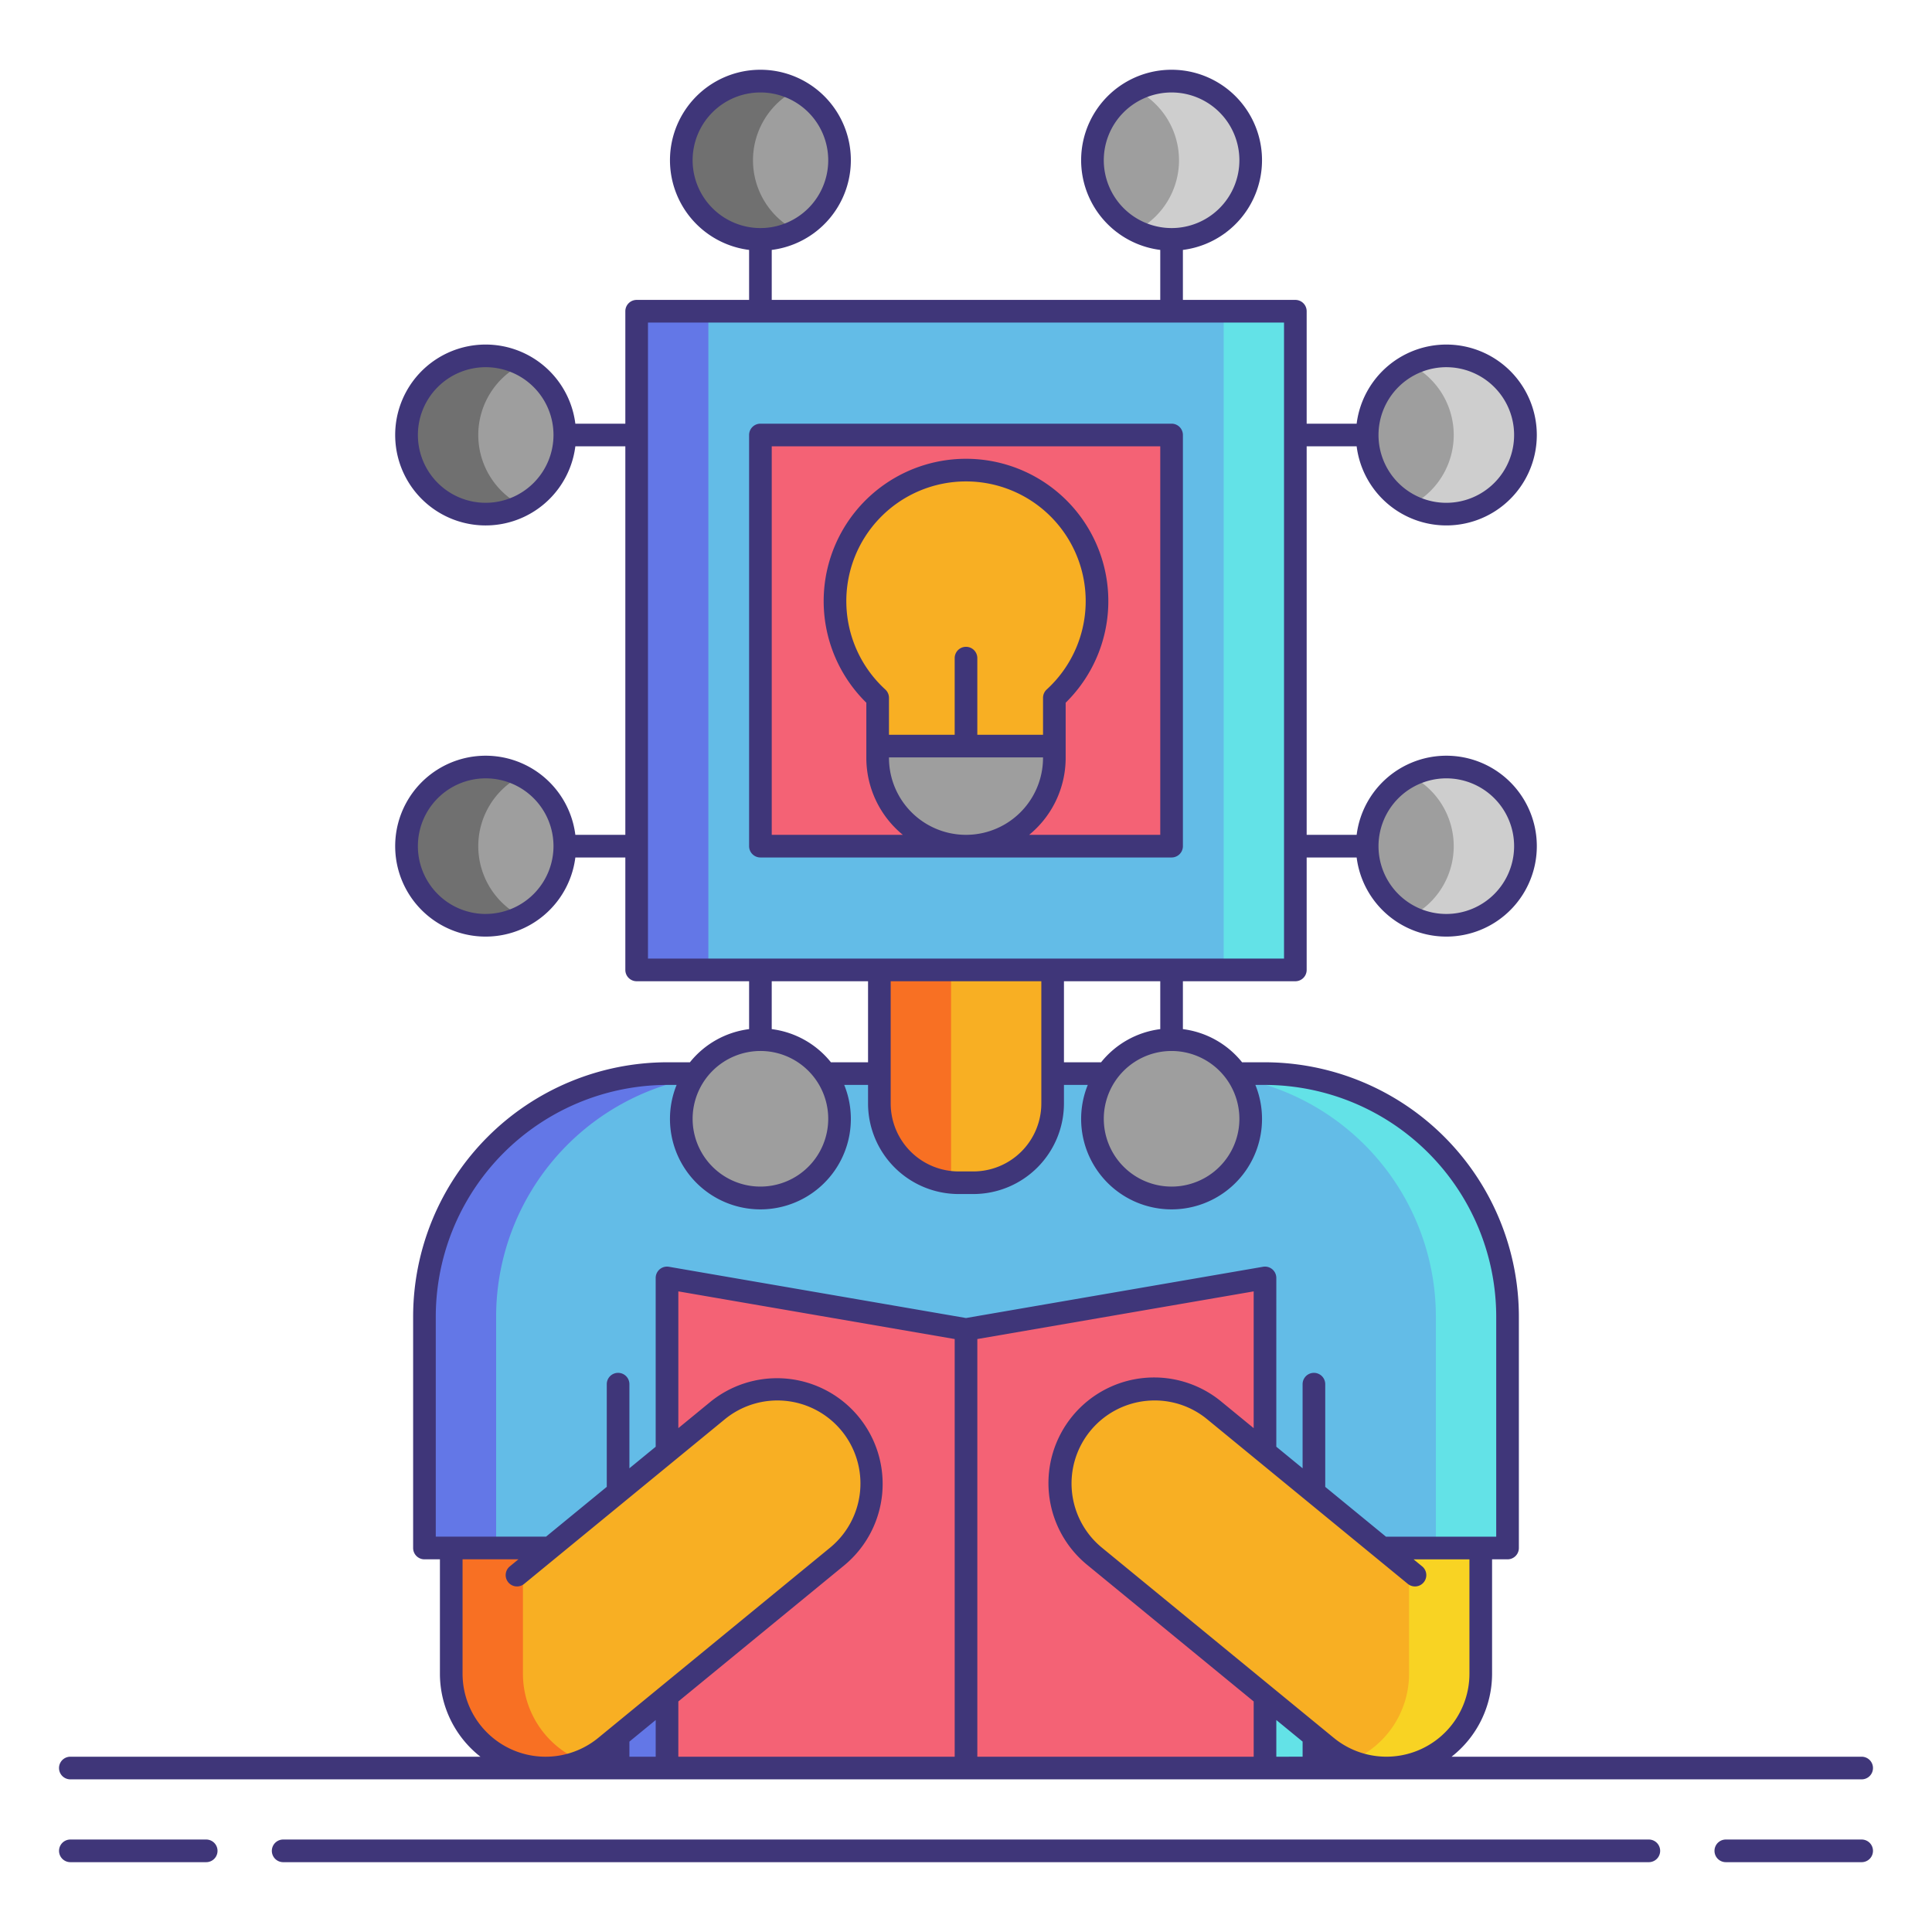 <svg xmlns="http://www.w3.org/2000/svg" viewBox="0 0 256 256"><title>icons_</title><path d="M72.292,234.274a12.5,12.5,0,0,1-12.5-12.5V200.182a12.5,12.5,0,0,1,25,0v21.592A12.5,12.5,0,0,1,72.292,234.274Z" fill="#f8af23"/><path d="M183.708,234.274a12.5,12.5,0,0,0,12.5-12.5V200.182a12.5,12.5,0,0,0-25,0v21.592A12.5,12.5,0,0,0,183.708,234.274Z" fill="#f8af23"/><path d="M183.7,146.606h0a32.231,32.231,0,0,0-16.169-4.349H88.473A32.232,32.232,0,0,0,72.3,146.606h0a32.231,32.231,0,0,0-16.061,27.881v30.632H81.9v29.155h92.2V205.119h25.657V174.487A32.231,32.231,0,0,0,183.7,146.606Z" fill="#63bce7"/><rect x="81.899" y="205.119" width="9.5" height="29.155" fill="#6377e7"/><path d="M81.8,146.606h0a32.232,32.232,0,0,1,16.169-4.349h-9.5A32.232,32.232,0,0,0,72.3,146.606h0a32.231,32.231,0,0,0-16.061,27.881v30.632h9.5V174.487A32.231,32.231,0,0,1,81.8,146.606Z" fill="#6377e7"/><rect x="164.601" y="205.119" width="9.5" height="29.155" fill="#63e2e7"/><path d="M174.2,146.606h0a32.232,32.232,0,0,0-16.169-4.349h9.5a32.232,32.232,0,0,1,16.169,4.349h0a32.231,32.231,0,0,1,16.061,27.881v30.632h-9.5V174.487A32.231,32.231,0,0,0,174.2,146.606Z" fill="#63e2e7"/><path d="M116.52,117.411H139.48a0,0,0,0,1,0,0v28.8a10.5,10.5,0,0,1-10.5,10.5H127.02a10.5,10.5,0,0,1-10.5-10.5v-28.8a0,0,0,0,1,0,0Z" fill="#f8af23"/><path d="M116.52,117.411v28.8a10.5,10.5,0,0,0,9.5,10.45V117.411Z" fill="#f87023"/><rect x="84.36" y="41.24" width="87.28" height="87.28" fill="#63bce7"/><rect x="84.36" y="41.24" width="9.5" height="87.28" fill="#6377e7"/><rect x="162.14" y="41.24" width="9.5" height="87.28" fill="#63e2e7"/><rect x="100.759" y="57.639" width="54.481" height="54.482" transform="translate(212.88 -43.12) rotate(90)" fill="#f46275"/><circle cx="100.759" cy="21.237" r="10.484" fill="#9e9e9e"/><circle cx="155.241" cy="21.237" r="10.484" fill="#9e9e9e"/><circle cx="100.759" cy="148.245" r="10.484" fill="#9e9e9e"/><circle cx="155.241" cy="148.245" r="10.484" fill="#9e9e9e"/><circle cx="191.643" cy="57.639" r="10.484" fill="#9e9e9e"/><circle cx="191.643" cy="112.12" r="10.484" fill="#9e9e9e"/><circle cx="64.357" cy="57.639" r="10.484" fill="#9e9e9e"/><circle cx="64.357" cy="112.12" r="10.484" fill="#9e9e9e"/><path d="M99.775,21.237a10.475,10.475,0,0,1,5.734-9.338,10.484,10.484,0,1,0,0,18.676A10.475,10.475,0,0,1,99.775,21.237Z" fill="#707070"/><path d="M156.225,21.237a10.475,10.475,0,0,0-5.734-9.338,10.484,10.484,0,1,1,0,18.676A10.475,10.475,0,0,0,156.225,21.237Z" fill="#cecece"/><path d="M63.373,57.639A10.475,10.475,0,0,1,69.107,48.3a10.484,10.484,0,1,0,0,18.675A10.475,10.475,0,0,1,63.373,57.639Z" fill="#707070"/><path d="M192.627,57.639a10.475,10.475,0,0,0-5.734-9.338,10.484,10.484,0,1,1,0,18.675A10.475,10.475,0,0,0,192.627,57.639Z" fill="#cecece"/><path d="M192.627,112.12a10.475,10.475,0,0,0-5.734-9.338,10.484,10.484,0,1,1,0,18.675A10.475,10.475,0,0,0,192.627,112.12Z" fill="#cecece"/><path d="M63.373,112.12a10.475,10.475,0,0,1,5.734-9.338,10.484,10.484,0,1,0,0,18.676A10.475,10.475,0,0,1,63.373,112.12Z" fill="#707070"/><polygon points="167.618 234.274 88.382 234.274 88.382 169.333 128 176.167 167.618 169.333 167.618 234.274" fill="#f46275"/><path d="M183.7,234.274a12.5,12.5,0,0,0,7.936-22.164l-30.723-25.2a12.5,12.5,0,0,0-15.856,19.328l30.723,25.2A12.449,12.449,0,0,0,183.7,234.274Z" fill="#f8af23"/><path d="M72.3,234.274a12.5,12.5,0,0,1-7.936-22.164l30.723-25.2a12.5,12.5,0,0,1,15.856,19.328l-30.723,25.2A12.449,12.449,0,0,1,72.3,234.274Z" fill="#f8af23"/><path d="M145.359,79.652a17.359,17.359,0,1,0-29.065,12.817v7.946A11.706,11.706,0,0,0,128,112.12h0a11.706,11.706,0,0,0,11.706-11.706V92.468A17.313,17.313,0,0,0,145.359,79.652Z" fill="#f8af23"/><path d="M116.294,100.414A11.706,11.706,0,0,0,128,112.12h0a11.706,11.706,0,0,0,11.706-11.706V98.862H116.294Z" fill="#9e9e9e"/><path d="M59.792,205.119v16.655a12.481,12.481,0,0,0,17.241,11.557,12.5,12.5,0,0,1-7.741-11.557V205.119Z" fill="#f87023"/><path d="M196.208,205.119v16.655a12.481,12.481,0,0,1-17.241,11.557,12.5,12.5,0,0,0,7.741-11.557V205.119Z" fill="#f8d323"/><path d="M155.241,113.62a1.5,1.5,0,0,0,1.5-1.5V57.639a1.5,1.5,0,0,0-1.5-1.5H100.759a1.5,1.5,0,0,0-1.5,1.5V112.12a1.5,1.5,0,0,0,1.5,1.5Zm-37.447-13.206v-.052h20.412v.052a10.206,10.206,0,0,1-20.412,0Zm-.488-9.054a15.859,15.859,0,1,1,21.389,0,1.5,1.5,0,0,0-.488,1.107v4.895H129.5V87.206a1.5,1.5,0,0,0-3,0V97.362h-8.706V92.468A1.5,1.5,0,0,0,117.306,91.36ZM102.259,59.139h51.481V110.62H136.37a13.184,13.184,0,0,0,4.836-10.206v-7.3a18.859,18.859,0,1,0-26.412,0v7.3a13.184,13.184,0,0,0,4.836,10.206H102.259Z" fill="#3f3679"/><path d="M27.323,243.747h-18a1.5,1.5,0,1,0,0,3h18a1.5,1.5,0,1,0,0-3Z" fill="#3f3679"/><path d="M246.68,243.747h-18a1.5,1.5,0,0,0,0,3h18a1.5,1.5,0,0,0,0-3Z" fill="#3f3679"/><path d="M218.479,243.747H37.521a1.5,1.5,0,0,0,0,3H218.479a1.5,1.5,0,0,0,0-3Z" fill="#3f3679"/><path d="M9.32,235.774H246.68a1.5,1.5,0,0,0,0-3H192.34a13.971,13.971,0,0,0,5.368-11V206.619h2.05a1.5,1.5,0,0,0,1.5-1.5V174.487a33.729,33.729,0,0,0-33.731-33.73h-2.945a11.971,11.971,0,0,0-7.842-4.392V130.02h14.9a1.5,1.5,0,0,0,1.5-1.5v-14.9h6.623a11.984,11.984,0,1,0,0-3H173.14V59.139h6.623a11.983,11.983,0,1,0,0-3H173.14v-14.9a1.5,1.5,0,0,0-1.5-1.5h-14.9V33.116a11.984,11.984,0,1,0-3,0v6.623H102.259V33.116a11.984,11.984,0,1,0-3,0v6.623H84.36a1.5,1.5,0,0,0-1.5,1.5v14.9H76.237a11.984,11.984,0,1,0,0,3H82.86V110.62H76.237a11.984,11.984,0,1,0,0,3H82.86v14.9a1.5,1.5,0,0,0,1.5,1.5h14.9v6.345a11.971,11.971,0,0,0-7.842,4.392H88.473a33.731,33.731,0,0,0-33.731,33.73v30.632a1.5,1.5,0,0,0,1.5,1.5h2.05v15.155a13.971,13.971,0,0,0,5.368,11H9.32a1.5,1.5,0,1,0,0,3ZM191.643,103.136a8.984,8.984,0,1,1-8.984,8.984A8.994,8.994,0,0,1,191.643,103.136Zm0-54.48a8.984,8.984,0,1,1-8.984,8.983A8.994,8.994,0,0,1,191.643,48.655ZM146.257,21.237a8.984,8.984,0,1,1,8.984,8.983A8.994,8.994,0,0,1,146.257,21.237Zm-54.481,0a8.984,8.984,0,1,1,8.984,8.983A8.994,8.994,0,0,1,91.775,21.237ZM64.357,66.623a8.984,8.984,0,1,1,8.984-8.984A8.994,8.994,0,0,1,64.357,66.623Zm0,54.481a8.984,8.984,0,1,1,8.984-8.984A8.994,8.994,0,0,1,64.357,121.1ZM83.4,230.771l3.483-2.857v4.861H83.4Zm6.483-5.319,22.013-18.059a14,14,0,0,0-17.759-21.647l-4.254,3.49V171.114l36.618,6.316v55.344H89.882Zm39.618,7.322V177.431l36.618-6.316v18.122l-4.253-3.489a14,14,0,1,0-17.759,21.647l22.013,18.058v7.322Zm39.618,0v-4.861l3.483,2.857v2Zm25.59-11a11,11,0,0,1-17.977,8.5l-30.723-25.2a11,11,0,0,1,5.9-19.452q.552-.054,1.1-.054a10.913,10.913,0,0,1,6.957,2.5L186.576,209.9a1.5,1.5,0,0,0,1.9-2.32l-1.17-.96h7.4Zm-30.483-73.529a8.984,8.984,0,1,1-8.984-8.984A8.994,8.994,0,0,1,164.225,148.245Zm-10.484-11.88a11.971,11.971,0,0,0-7.842,4.392h-4.92V130.02h12.761Zm-35.72-6.345h19.959v16.2a9.01,9.01,0,0,1-9,9h-1.959a9.01,9.01,0,0,1-9-9ZM85.86,42.739h84.28v84.28H85.86Zm29.161,87.28v10.737H110.1a11.971,11.971,0,0,0-7.842-4.392V130.02Zm-14.261,9.241a8.984,8.984,0,1,1-8.984,8.984A8.994,8.994,0,0,1,100.759,139.261ZM57.742,174.487a30.73,30.73,0,0,1,30.731-30.73h1.182a11.984,11.984,0,1,0,22.208,0h3.157v2.459a12.013,12.013,0,0,0,12,12h1.959a12.013,12.013,0,0,0,12-12v-2.459h3.157a11.984,11.984,0,1,0,22.208,0h1.182a30.732,30.732,0,0,1,30.731,30.73v29.132H183.65l-8.049-6.6V183.41a1.5,1.5,0,0,0-3,0v11.145l-3.483-2.857V169.333a1.5,1.5,0,0,0-1.755-1.479L128,174.645l-39.363-6.79a1.5,1.5,0,0,0-1.755,1.479V191.7L83.4,194.554V183.41a1.5,1.5,0,0,0-3,0v13.605l-8.049,6.6H57.742Zm3.55,47.287V206.619h7.4l-1.17.96a1.5,1.5,0,0,0,1.9,2.32l26.614-21.834a11,11,0,0,1,13.954,17.009L79.268,230.279a11,11,0,0,1-17.976-8.5Z" fill="#3f3679"/></svg>